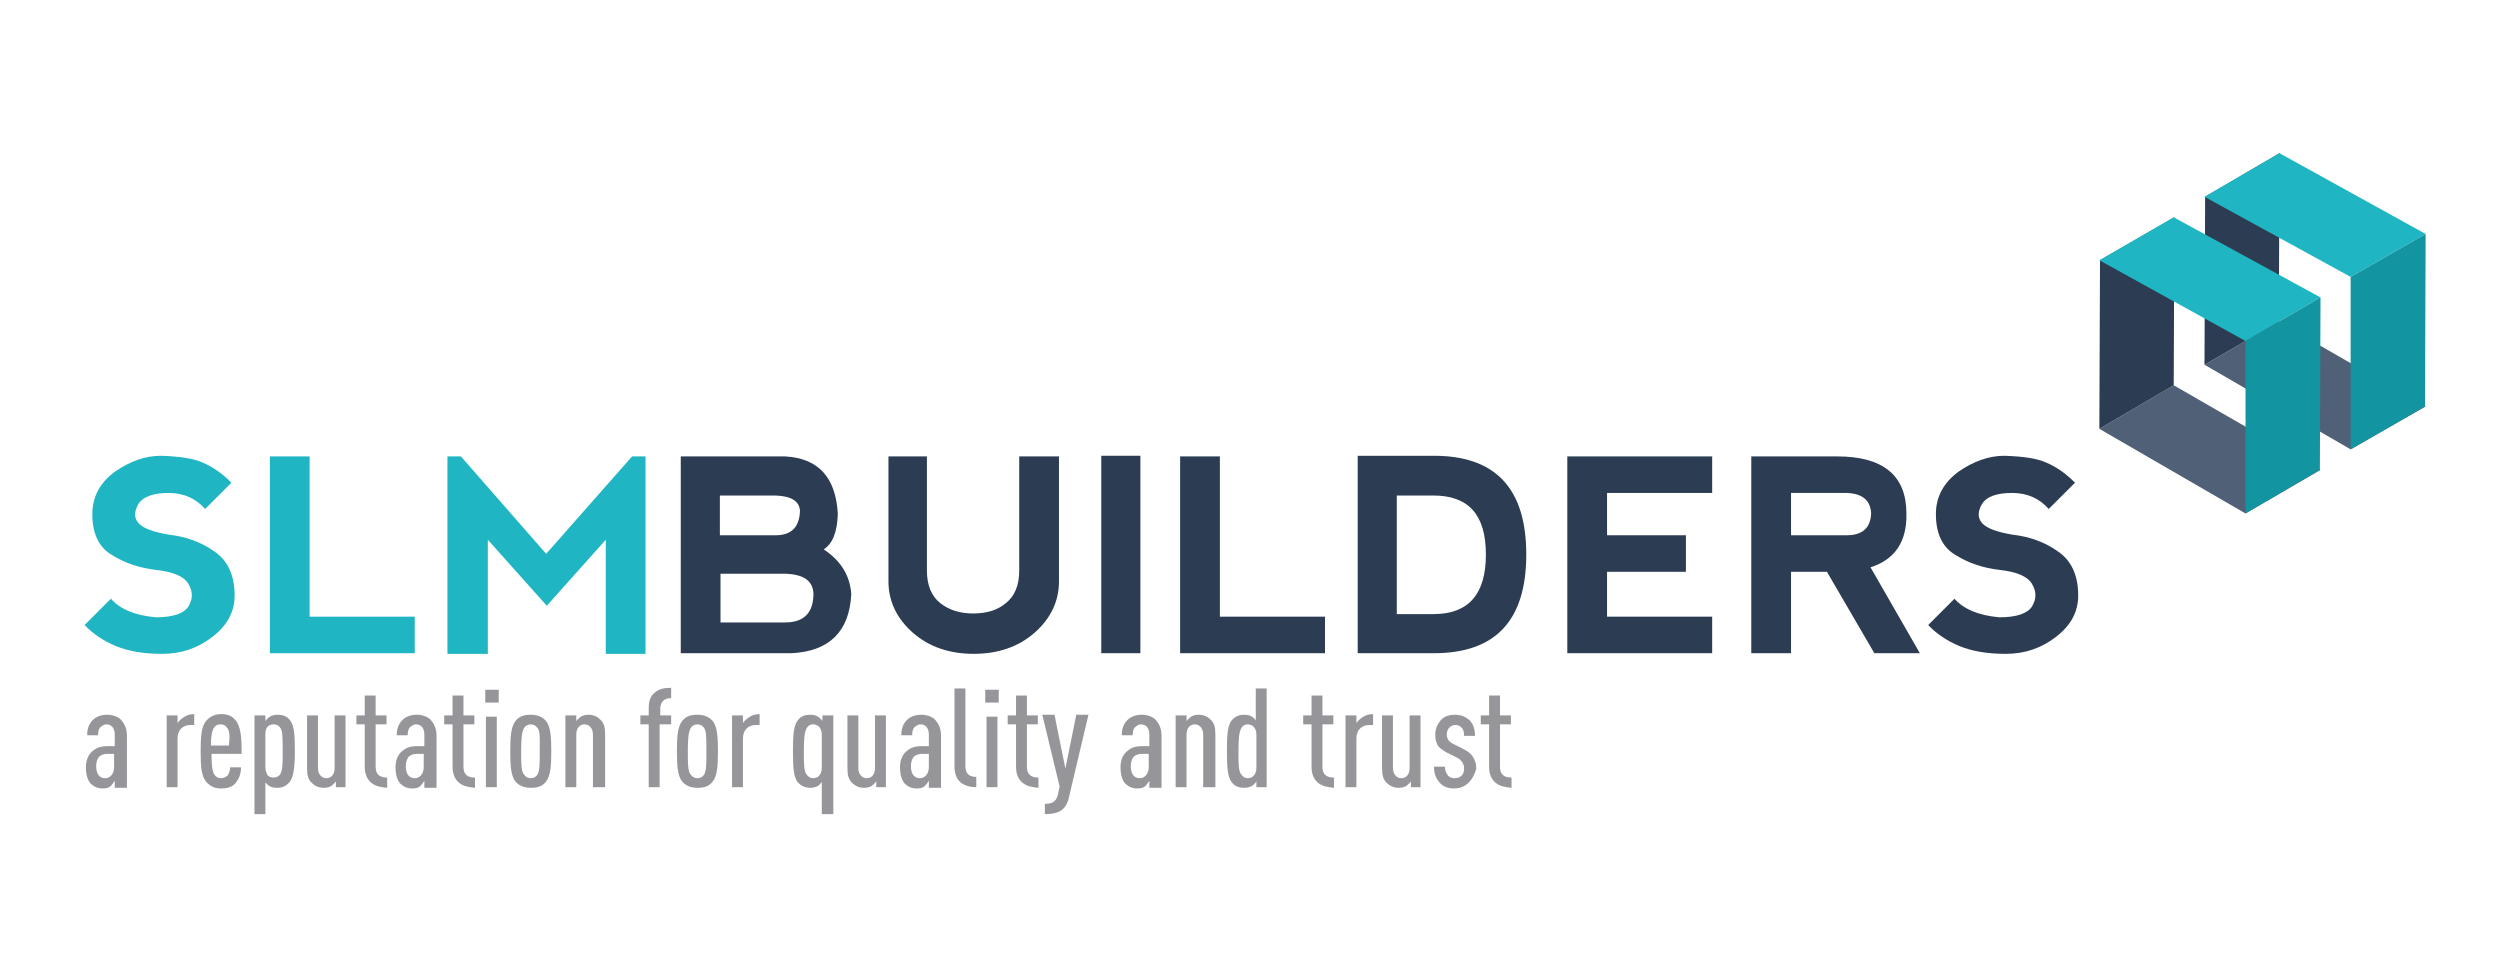<?xml version="1.0" encoding="utf-8"?>
<!-- Generator: Adobe Illustrator 18.1.1, SVG Export Plug-In . SVG Version: 6.00 Build 0)  -->
<svg version="1.1" id="SLM_Builders" xmlns="http://www.w3.org/2000/svg" xmlns:xlink="http://www.w3.org/1999/xlink" x="0px"
	 y="0px" viewBox="0 0 390 150" enable-background="new 0 0 390 150" xml:space="preserve">
<g>
	<g>
		<g>
			<g>
				<g enable-background="new    ">
					<g>
						<polygon fill="#506177" points="343.9,56.9 355.5,50.2 378.4,63.4 366.7,70.1 						"/>
					</g>
					<g>
						<polygon fill="#2B3C53" points="344,30.7 355.6,23.9 355.5,50.2 343.9,56.9 						"/>
					</g>
					<g>
						<polygon fill="#1FB5C3" points="343.9,30.7 355.6,23.9 378.4,36.5 366.7,43.2 						"/>
					</g>
					<g>
						<polygon fill="#1294A1" points="366.7,43.2 378.4,36.5 378.3,63.4 366.7,70.1 						"/>
					</g>
				</g>
			</g>
			<g>
				<g enable-background="new    ">
					<g>
						<polygon fill="#506177" points="327.5,66.9 339.1,60.1 362,73.3 350.3,80.1 						"/>
					</g>
					<g>
						<polygon fill="#2B3C53" points="327.6,40.6 339.2,33.9 339.1,60.1 327.5,66.9 						"/>
					</g>
					<g>
						<polygon fill="#1FB5C3" points="327.5,40.6 339.1,33.9 362,46.4 350.3,53.2 						"/>
					</g>
					<g>
						<polygon fill="#1294A1" points="350.3,53.2 362,46.4 361.9,73.3 350.3,80.1 						"/>
					</g>
				</g>
			</g>
		</g>
		<g>
			<path fill="#1FB5C3" d="M31.7,72.2c1.6,0.7,3,1.7,4.4,3.1l-4.1,4.1c-1.4-1.6-3.3-2.5-5.7-2.5s-4,0.6-4.7,1.7
				c-0.7,1.2-0.7,2.2,0,3c0.7,0.8,2.3,1.4,4.7,1.8c2.6,0.3,5,1.1,7.1,2.6c2.1,1.4,3.2,3.7,3.2,6.9c0,2.5-1.1,4.6-3.4,6.4
				c-2.3,1.8-4.9,2.7-7.9,2.7c-2.9,0-5.2-0.4-7.2-1.2c-1.9-0.8-3.6-1.9-4.9-3.3l4.1-4.1c1.4,1.6,3.7,2.6,7,2.9
				c2.7,0,4.4-0.6,5.1-1.7c0.7-1.2,0.7-2.3,0-3.5c-0.7-1.2-2.4-1.9-5.1-2.2c-2.5-0.3-4.7-1-6.8-2.3c-2.1-1.2-3.1-3.4-3.1-6.4
				c0-2.7,1.2-4.9,3.5-6.6c2.3-1.6,4.7-2.5,7.2-2.5C28,71.2,30.2,71.5,31.7,72.2z"/>
			<path fill="#1FB5C3" d="M48.3,71.2v25h16.4v5.7H42.1V71.2H48.3z"/>
			<path fill="#1FB5C3" d="M69.8,101.9V71.2h2.1l13.3,15.2l13.4-15.2h2.1v30.8h-6.2l0-17.8l-9.2,10.3l-9.2-10.3v17.8H69.8z"/>
			<path fill="#2B3C53" d="M128.5,85.7c2.7,1.8,4.1,4.1,4.3,7c-0.3,5.8-3.4,8.9-9.3,9.2l-17.3,0V71.2h16.3c5.2,0.3,7.9,3.3,8.2,9
				C130.6,83,129.9,84.8,128.5,85.7z M112.4,83.5h8.6c2.5,0,3.7-1.3,3.8-3.8c-0.1-1.5-1.3-2.3-3.8-2.4h-8.7V83.5z M112.4,97.1h10.1
				c2.9,0,4.4-1.5,4.4-4.5c-0.1-2-1.5-3-4.4-3.1h-10.1V97.1z"/>
			<path fill="#2B3C53" d="M144.6,71.2V89c0,2.3,0.7,4,2.1,5.1c1.4,1.1,3.1,1.6,5.1,1.6c2.1,0,3.8-0.5,5.1-1.6
				c1.4-1.1,2.1-2.8,2.1-5.1V71.2h6.2v19.5c0,3.1-1.3,5.8-3.8,8c-2.5,2.2-5.7,3.3-9.5,3.3s-7-1.1-9.5-3.3c-2.5-2.2-3.8-4.9-3.8-8
				V71.2H144.6z"/>
			<path fill="#2B3C53" d="M171.8,71.1h6.1v30.8h-6.1V71.1z"/>
			<path fill="#2B3C53" d="M190.3,71.2v25h16.4v5.7h-22.6V71.2H190.3z"/>
			<path fill="#2B3C53" d="M211.8,101.9V71.1h11.9c9.6,0,14.4,5.1,14.4,15.4c0,10.3-4.8,15.4-14.4,15.4H211.8z M223.6,95.8
				c5.5,0,8.2-3.1,8.2-9.3c0-6.2-2.7-9.2-8.2-9.2h-5.7v18.5H223.6z"/>
			<path fill="#2B3C53" d="M244.5,101.9V71.2l22.6,0v5.7h-16.4v6.6H263v5.7h-12.3v7h16.4v5.7H244.5z"/>
			<path fill="#2B3C53" d="M291.8,88.5l7.7,13.4h-7.1l-7.4-12.7h-5.6v12.7h-6.2V71.2h13.4c7.2,0,10.8,3,10.8,8.9
				C297.5,84.5,295.6,87.3,291.8,88.5z M279.5,83.5h8.6c2.5,0,3.7-1.2,3.8-3.4c-0.1-2-1.3-3.1-3.8-3.2h-8.7V83.5z"/>
			<path fill="#2B3C53" d="M319.3,72.2c1.6,0.7,3,1.7,4.4,3.1l-4.1,4.1c-1.4-1.6-3.3-2.5-5.7-2.5c-2.5,0-4,0.6-4.7,1.7
				c-0.7,1.2-0.7,2.2,0,3c0.7,0.8,2.3,1.4,4.7,1.8c2.6,0.3,5,1.1,7.1,2.6c2.1,1.4,3.2,3.7,3.2,6.9c0,2.5-1.1,4.6-3.4,6.4
				c-2.3,1.8-4.9,2.7-7.9,2.7c-2.9,0-5.2-0.4-7.2-1.2c-1.9-0.8-3.6-1.9-4.9-3.3l4.1-4.1c1.4,1.6,3.7,2.6,7,2.9
				c2.7,0,4.4-0.6,5.1-1.7c0.7-1.2,0.7-2.3,0-3.5c-0.7-1.2-2.4-1.9-5.1-2.2c-2.5-0.3-4.7-1-6.8-2.3c-2.1-1.2-3.1-3.4-3.1-6.4
				c0-2.7,1.2-4.9,3.5-6.6c2.3-1.6,4.7-2.5,7.2-2.5C315.6,71.2,317.8,71.5,319.3,72.2z"/>
		</g>
	</g>
	<g>
		<path fill="#96969A" d="M17.9,122.8v-1c-0.2,0.3-0.4,0.6-0.6,0.8c-0.3,0.3-0.7,0.4-1.3,0.4c-0.8,0-1.4-0.3-1.9-0.8
			c-0.4-0.5-0.7-1.3-0.7-2.5c0-1,0.3-1.9,1-2.5c0.6-0.5,1.2-0.8,2.4-0.8h1.1v-1.8c0-1-0.5-1.6-1.3-1.6c-0.4,0-0.6,0.2-0.9,0.4
			c-0.3,0.3-0.4,0.7-0.4,1.3h-1.7c0-0.9,0.2-1.7,0.9-2.4c0.5-0.5,1.3-0.8,2.2-0.8c0.9,0,1.7,0.3,2.2,0.8c0.5,0.6,0.9,1.3,0.9,2.5
			v8.1H17.9z M17.8,117.6h-1c-0.5,0-0.9,0.1-1.3,0.4c-0.3,0.3-0.5,0.9-0.5,1.5c0,1.2,0.5,1.9,1.4,1.9c0.8,0,1.4-0.7,1.4-1.7V117.6z"
			/>
		<path fill="#96969A" d="M29.7,113.1c-1.2,0-2,0.8-2,2.1v7.6h-1.7v-11.2h1.7v1.2c0.2-0.3,0.5-0.6,0.8-0.8c0.5-0.4,1.1-0.6,1.8-0.6
			v1.7H29.7z"/>
		<path fill="#96969A" d="M33,117.6c0,1.8,0.1,2.8,0.5,3.3c0.2,0.3,0.5,0.5,1,0.5c0.4,0,0.7-0.2,1-0.4c0.2-0.3,0.4-0.8,0.4-1.3h1.7
			c0,1-0.3,1.8-0.9,2.5c-0.5,0.6-1.3,0.8-2.2,0.8c-1,0-1.6-0.3-2.2-0.9c-0.9-0.9-1-2.5-1-4.9s0.1-4,1-4.9c0.6-0.6,1.3-0.9,2.2-0.9
			c0.9,0,1.6,0.2,2.2,0.9c0.9,1,1,2.9,1,5.3H33z M35.4,113.5c-0.2-0.3-0.5-0.5-1-0.5c-0.5,0-0.8,0.2-1,0.5c-0.3,0.4-0.5,1.3-0.5,2.8
			h2.8C35.9,114.8,35.8,113.9,35.4,113.5z"/>
		<path fill="#96969A" d="M45.1,122.1c-0.5,0.5-1,0.8-1.9,0.8c-0.5,0-0.9-0.1-1.2-0.3c-0.2-0.1-0.5-0.4-0.6-0.6v5h-1.7v-15.4h1.7
			v0.9c0.1-0.2,0.5-0.6,0.7-0.7c0.3-0.2,0.8-0.3,1.2-0.3c0.8,0,1.4,0.2,1.9,0.8c0.7,0.8,0.8,2.4,0.8,4.9S45.8,121.3,45.1,122.1z
			 M43.7,113.5c-0.2-0.3-0.6-0.5-1-0.5c-0.3,0-0.7,0.1-0.9,0.3c-0.3,0.3-0.4,0.7-0.4,1.3v5.1c0,0.6,0.2,1,0.4,1.3
			c0.2,0.2,0.6,0.3,0.9,0.3c0.4,0,0.8-0.2,1-0.5c0.4-0.6,0.4-1.7,0.4-3.7S44.1,114,43.7,113.5z"/>
		<path fill="#96969A" d="M52.4,122.8v-0.9c-0.2,0.3-0.5,0.5-0.7,0.7c-0.3,0.2-0.8,0.3-1.2,0.3c-0.8,0-1.4-0.3-1.9-0.8
			c-0.5-0.5-0.7-1.1-0.7-2.3v-8.2h1.7v8.2c0,1,0.6,1.6,1.3,1.6c0.7,0,1.3-0.5,1.3-1.6v-8.2h1.7v11.2H52.4z"/>
		<path fill="#96969A" d="M57.9,122.1c-0.6-0.5-1-1.3-1-2.5V113h-1.3v-1.4h1.3v-3.1h1.7v3.1h1.7v1.4h-1.7v6.6c0,1.2,0.6,1.7,1.8,1.7
			v1.6C59.5,122.8,58.6,122.7,57.9,122.1z"/>
		<path fill="#96969A" d="M66.2,122.8v-1c-0.2,0.3-0.4,0.6-0.6,0.8c-0.3,0.3-0.7,0.4-1.3,0.4c-0.8,0-1.4-0.3-1.9-0.8
			c-0.4-0.5-0.7-1.3-0.7-2.5c0-1,0.3-1.9,1-2.5c0.6-0.5,1.2-0.8,2.4-0.8h1.1v-1.8c0-1-0.5-1.6-1.3-1.6c-0.4,0-0.6,0.2-0.9,0.4
			c-0.3,0.3-0.4,0.7-0.4,1.3h-1.7c0-0.9,0.2-1.7,0.9-2.4c0.5-0.5,1.3-0.8,2.2-0.8c0.9,0,1.7,0.3,2.2,0.8c0.5,0.6,0.9,1.3,0.9,2.5
			v8.1H66.2z M66.1,117.6h-1c-0.5,0-0.9,0.1-1.3,0.4c-0.3,0.3-0.5,0.9-0.5,1.5c0,1.2,0.5,1.9,1.4,1.9c0.8,0,1.4-0.7,1.4-1.7V117.6z"
			/>
		<path fill="#96969A" d="M71.6,122.1c-0.6-0.5-1-1.3-1-2.5V113h-1.3v-1.4h1.3v-3.1h1.7v3.1h1.7v1.4h-1.7v6.6c0,1.2,0.6,1.7,1.8,1.7
			v1.6C73.2,122.8,72.3,122.7,71.6,122.1z"/>
		<path fill="#96969A" d="M75.7,109.6v-2h2.1v2H75.7z M75.8,122.8v-11h1.7v11H75.8z"/>
		<path fill="#96969A" d="M85.2,121.9c-0.6,0.8-1.4,1-2.4,1c-1,0-1.8-0.3-2.4-1c-0.7-0.9-0.8-2.5-0.8-4.7s0.1-3.8,0.8-4.7
			c0.6-0.8,1.4-1,2.4-1c1,0,1.8,0.3,2.4,1c0.7,0.9,0.8,2.5,0.8,4.7S85.9,121,85.2,121.9z M83.8,113.5c-0.2-0.3-0.6-0.5-1-0.5
			c-0.4,0-0.8,0.2-1,0.5c-0.4,0.6-0.5,1.7-0.5,3.7s0,3.2,0.5,3.7c0.2,0.3,0.6,0.5,1,0.5c0.4,0,0.8-0.2,1-0.5
			c0.4-0.6,0.4-1.7,0.4-3.7S84.3,114,83.8,113.5z"/>
		<path fill="#96969A" d="M92.5,122.8v-8.2c0-1-0.6-1.6-1.3-1.6c-0.7,0-1.3,0.5-1.3,1.6v8.2h-1.7v-11.2h1.7v0.9
			c0.2-0.3,0.5-0.5,0.7-0.7c0.3-0.2,0.8-0.3,1.2-0.3c0.8,0,1.4,0.3,1.9,0.8c0.5,0.5,0.7,1.1,0.7,2.3v8.2H92.5z"/>
		<path fill="#96969A" d="M102.9,113v9.8h-1.7V113h-1.3v-1.4h1.3v-1.1c0-1.2,0.3-2,1-2.5c0.7-0.6,1.6-0.7,2.5-0.7v1.6
			c-1.1,0-1.7,0.6-1.7,1.7v1h1.7v1.4H102.9z"/>
		<path fill="#96969A" d="M111.2,121.9c-0.6,0.8-1.4,1-2.4,1c-1,0-1.8-0.3-2.4-1c-0.7-0.9-0.8-2.5-0.8-4.7s0.1-3.8,0.8-4.7
			c0.6-0.8,1.4-1,2.4-1c1,0,1.8,0.3,2.4,1c0.7,0.9,0.8,2.5,0.8,4.7S111.9,121,111.2,121.9z M109.8,113.5c-0.2-0.3-0.6-0.5-1-0.5
			c-0.4,0-0.8,0.2-1,0.5c-0.4,0.6-0.5,1.7-0.5,3.7s0,3.2,0.5,3.7c0.2,0.3,0.6,0.5,1,0.5c0.4,0,0.8-0.2,1-0.5
			c0.4-0.6,0.4-1.7,0.4-3.7S110.2,114,109.8,113.5z"/>
		<path fill="#96969A" d="M117.9,113.1c-1.2,0-2,0.8-2,2.1v7.6h-1.7v-11.2h1.7v1.2c0.2-0.3,0.5-0.6,0.8-0.8c0.5-0.4,1.1-0.6,1.8-0.6
			v1.7H117.9z"/>
		<path fill="#96969A" d="M128.2,127v-5c-0.2,0.2-0.4,0.5-0.6,0.6c-0.3,0.2-0.8,0.3-1.2,0.3c-0.8,0-1.4-0.3-1.9-0.8
			c-0.7-0.8-0.8-2.4-0.8-4.9s0.1-4.1,0.8-4.9c0.5-0.6,1.1-0.8,1.9-0.8c0.5,0,0.9,0.1,1.2,0.3c0.2,0.1,0.6,0.5,0.7,0.7v-0.9h1.7V127
			H128.2z M128.2,114.6c0-0.6-0.2-1-0.5-1.3c-0.2-0.2-0.6-0.3-0.9-0.3c-0.4,0-0.7,0.2-0.9,0.5c-0.4,0.6-0.5,1.7-0.5,3.7
			s0,3.2,0.5,3.7c0.2,0.3,0.6,0.5,0.9,0.5c0.3,0,0.7-0.1,0.9-0.3c0.3-0.3,0.5-0.7,0.5-1.3V114.6z"/>
		<path fill="#96969A" d="M136.7,122.8v-0.9c-0.2,0.3-0.5,0.5-0.7,0.7c-0.3,0.2-0.8,0.3-1.2,0.3c-0.8,0-1.4-0.3-1.9-0.8
			c-0.5-0.5-0.7-1.1-0.7-2.3v-8.2h1.7v8.2c0,1,0.6,1.6,1.3,1.6c0.7,0,1.3-0.5,1.3-1.6v-8.2h1.7v11.2H136.7z"/>
		<path fill="#96969A" d="M144.9,122.8v-1c-0.2,0.3-0.4,0.6-0.6,0.8c-0.3,0.3-0.7,0.4-1.3,0.4c-0.8,0-1.4-0.3-1.9-0.8
			c-0.4-0.5-0.7-1.3-0.7-2.5c0-1,0.3-1.9,1-2.5c0.6-0.5,1.2-0.8,2.4-0.8h1.1v-1.8c0-1-0.5-1.6-1.3-1.6c-0.4,0-0.6,0.2-0.9,0.4
			c-0.3,0.3-0.4,0.7-0.4,1.3h-1.7c0-0.9,0.2-1.7,0.9-2.4c0.5-0.5,1.3-0.8,2.2-0.8c0.9,0,1.7,0.3,2.2,0.8c0.5,0.6,0.9,1.3,0.9,2.5
			v8.1H144.9z M144.9,117.6h-1c-0.5,0-0.9,0.1-1.3,0.4c-0.3,0.3-0.5,0.9-0.5,1.5c0,1.2,0.5,1.9,1.4,1.9c0.8,0,1.4-0.7,1.4-1.7V117.6
			z"/>
		<path fill="#96969A" d="M149.9,122.1c-0.6-0.5-1-1.3-1-2.5v-12.2h1.7v12.1c0,1.1,0.5,1.7,1.7,1.7v1.6
			C151.4,122.8,150.6,122.6,149.9,122.1z"/>
		<path fill="#96969A" d="M153.7,109.6v-2h2.1v2H153.7z M153.9,122.8v-11h1.7v11H153.9z"/>
		<path fill="#96969A" d="M159.5,122.1c-0.6-0.5-1-1.3-1-2.5V113h-1.3v-1.4h1.3v-3.1h1.7v3.1h1.7v1.4h-1.7v6.6
			c0,1.2,0.6,1.7,1.8,1.7v1.6C161.1,122.8,160.2,122.7,159.5,122.1z"/>
		<path fill="#96969A" d="M166.7,124.6c-0.5,2-1.9,2.4-3.7,2.4v-1.6c1.1,0,1.7-0.3,2-1.3l0.3-1.4l-2.7-11.2h1.9l1.7,8.4l1.7-8.4h1.9
			L166.7,124.6z"/>
		<path fill="#96969A" d="M179.3,122.8v-1c-0.2,0.3-0.4,0.6-0.6,0.8c-0.3,0.3-0.7,0.4-1.3,0.4c-0.8,0-1.4-0.3-1.9-0.8
			c-0.4-0.5-0.7-1.3-0.7-2.5c0-1,0.3-1.9,1-2.5c0.6-0.5,1.2-0.8,2.4-0.8h1.1v-1.8c0-1-0.5-1.6-1.3-1.6c-0.4,0-0.6,0.2-0.9,0.4
			c-0.3,0.3-0.4,0.7-0.4,1.3h-1.7c0-0.9,0.2-1.7,0.9-2.4c0.5-0.5,1.3-0.8,2.2-0.8c0.9,0,1.7,0.3,2.2,0.8c0.5,0.6,0.9,1.3,0.9,2.5
			v8.1H179.3z M179.2,117.6h-1c-0.5,0-0.9,0.1-1.3,0.4c-0.3,0.3-0.5,0.9-0.5,1.5c0,1.2,0.5,1.9,1.4,1.9c0.8,0,1.4-0.7,1.4-1.7V117.6
			z"/>
		<path fill="#96969A" d="M187.7,122.8v-8.2c0-1-0.6-1.6-1.3-1.6c-0.7,0-1.3,0.5-1.3,1.6v8.2h-1.7v-11.2h1.7v0.9
			c0.2-0.3,0.5-0.5,0.7-0.7c0.3-0.2,0.8-0.3,1.2-0.3c0.8,0,1.4,0.3,1.9,0.8c0.5,0.5,0.7,1.1,0.7,2.3v8.2H187.7z"/>
		<path fill="#96969A" d="M196,122.8v-0.9c-0.1,0.2-0.5,0.6-0.7,0.7c-0.3,0.2-0.8,0.3-1.2,0.3c-0.8,0-1.4-0.2-1.9-0.8
			c-0.7-0.8-0.8-2.4-0.8-4.9s0.1-4.1,0.8-4.9c0.5-0.5,1-0.8,1.9-0.8c0.5,0,0.9,0.1,1.2,0.3c0.2,0.1,0.5,0.4,0.6,0.6v-5h1.7v15.4H196
			z M196,114.6c0-0.6-0.2-1-0.5-1.3c-0.2-0.2-0.6-0.3-0.9-0.3c-0.4,0-0.7,0.2-0.9,0.5c-0.4,0.6-0.5,1.7-0.5,3.7s0,3.2,0.5,3.7
			c0.2,0.3,0.6,0.5,0.9,0.5c0.3,0,0.7-0.1,0.9-0.3c0.3-0.3,0.5-0.7,0.5-1.3V114.6z"/>
		<path fill="#96969A" d="M205.6,122.1c-0.6-0.5-1-1.3-1-2.5V113h-1.3v-1.4h1.3v-3.1h1.7v3.1h1.7v1.4h-1.7v6.6
			c0,1.2,0.6,1.7,1.8,1.7v1.6C207.2,122.8,206.3,122.7,205.6,122.1z"/>
		<path fill="#96969A" d="M213.6,113.1c-1.2,0-2,0.8-2,2.1v7.6h-1.7v-11.2h1.7v1.2c0.2-0.3,0.5-0.6,0.8-0.8c0.5-0.4,1.1-0.6,1.8-0.6
			v1.7H213.6z"/>
		<path fill="#96969A" d="M220.1,122.8v-0.9c-0.2,0.3-0.5,0.5-0.7,0.7c-0.3,0.2-0.8,0.3-1.2,0.3c-0.8,0-1.4-0.3-1.9-0.8
			c-0.5-0.5-0.7-1.1-0.7-2.3v-8.2h1.7v8.2c0,1,0.6,1.6,1.3,1.6c0.7,0,1.3-0.5,1.3-1.6v-8.2h1.7v11.2H220.1z"/>
		<path fill="#96969A" d="M229.1,122.1c-0.6,0.6-1.4,0.9-2.3,0.9c-0.9,0-1.7-0.3-2.2-0.9c-0.6-0.7-0.9-1.4-0.9-2.5h1.7
			c0,0.6,0.2,1,0.5,1.4c0.3,0.3,0.6,0.4,1,0.4c0.5,0,0.8-0.1,1.1-0.4c0.3-0.3,0.4-0.7,0.4-1.1c0-0.4-0.1-0.7-0.3-1
			c-0.2-0.3-0.5-0.6-1-0.8l-1.4-0.7c-0.7-0.4-1.3-0.8-1.5-1.3c-0.2-0.4-0.3-0.9-0.3-1.5c0-1,0.4-1.7,0.9-2.3
			c0.6-0.6,1.3-0.8,2.2-0.8c0.9,0,1.6,0.3,2.2,0.8c0.6,0.6,0.9,1.4,0.9,2.5h-1.7c0-0.6-0.1-1-0.4-1.3c-0.3-0.3-0.6-0.4-0.9-0.4
			c-0.4,0-0.7,0.1-1,0.4c-0.3,0.3-0.4,0.7-0.4,1.1c0,0.3,0.1,0.6,0.2,0.8c0.2,0.3,0.5,0.5,0.9,0.7l1.4,0.7c0.8,0.4,1.3,0.8,1.6,1.3
			c0.3,0.5,0.5,1.1,0.5,1.8C230.1,120.7,229.7,121.5,229.1,122.1z"/>
		<path fill="#96969A" d="M233.3,122.1c-0.6-0.5-1-1.3-1-2.5V113h-1.3v-1.4h1.3v-3.1h1.7v3.1h1.7v1.4h-1.7v6.6
			c0,1.2,0.6,1.7,1.8,1.7v1.6C234.9,122.8,234,122.7,233.3,122.1z"/>
	</g>
</g>
<g>
</g>
<g>
</g>
<g>
</g>
<g>
</g>
<g>
</g>
<g>
</g>
<g>
</g>
<g>
</g>
<g>
</g>
<g>
</g>
</svg>
